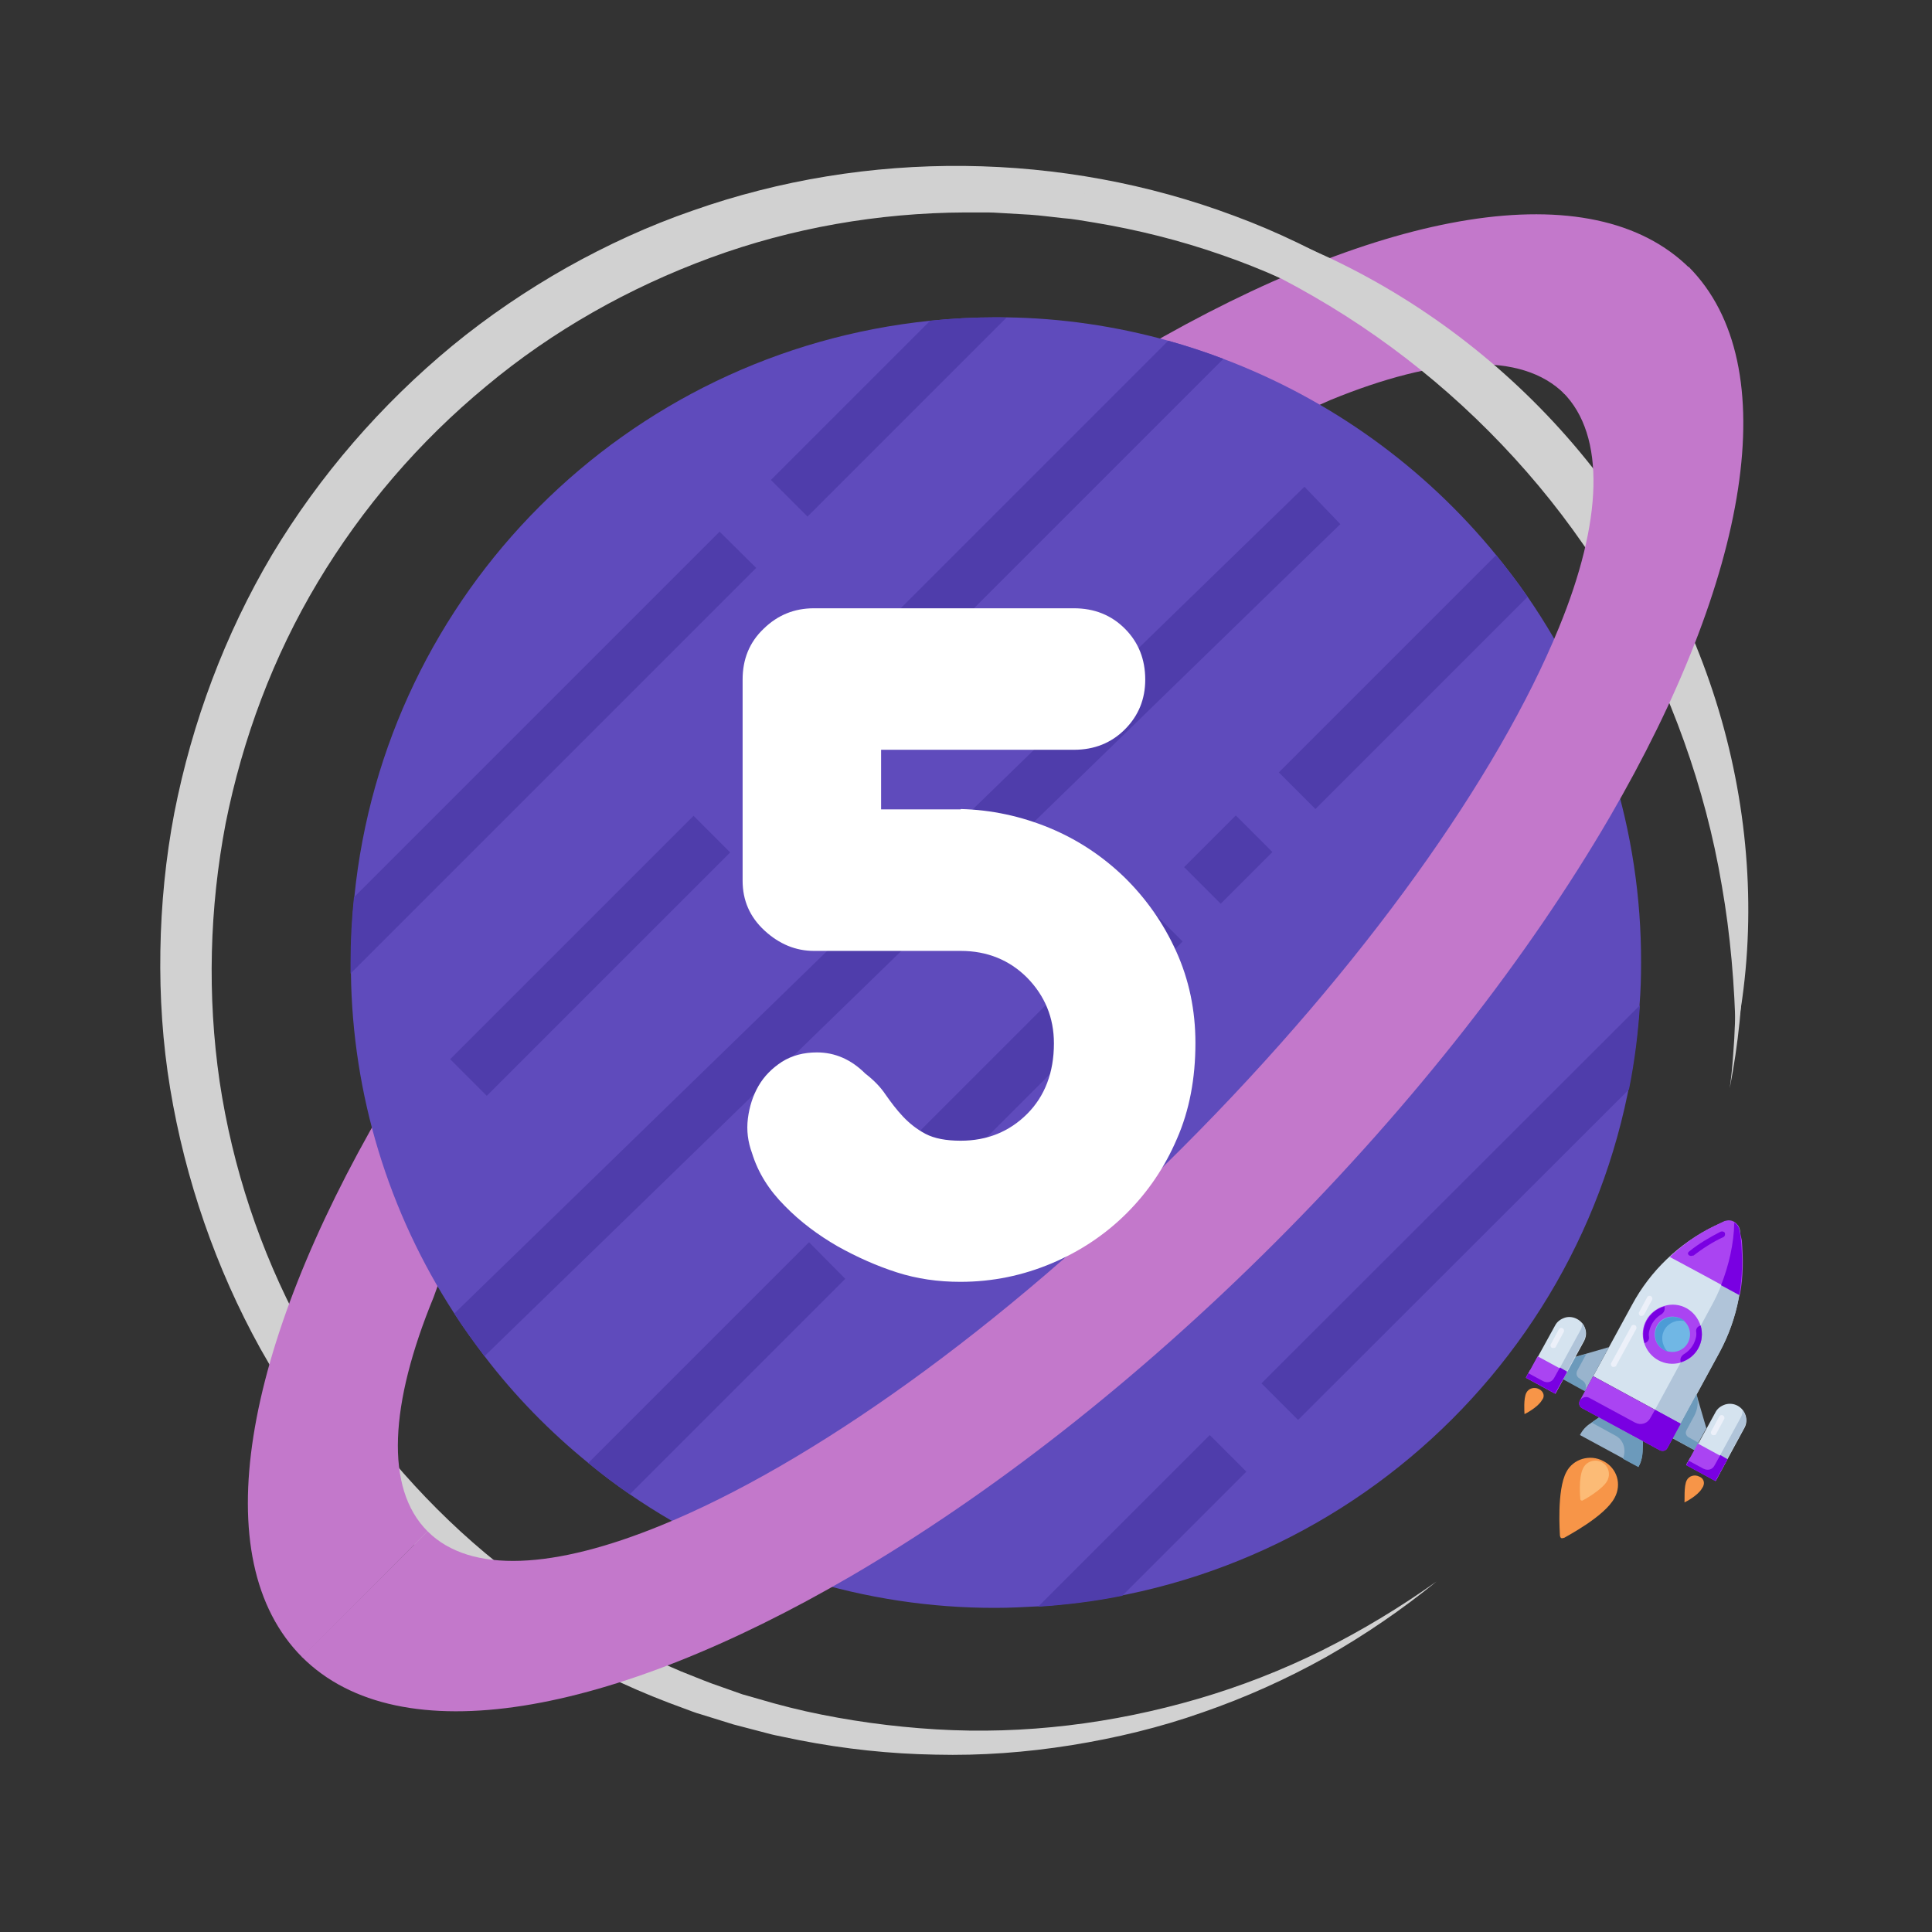 <?xml version="1.0" encoding="utf-8"?>
<!-- Generator: Adobe Illustrator 24.1.1, SVG Export Plug-In . SVG Version: 6.00 Build 0)  -->
<svg version="1.1" id="Capa_1" xmlns="http://www.w3.org/2000/svg" xmlns:xlink="http://www.w3.org/1999/xlink" x="0px" y="0px"
	 viewBox="0 0 512 512" style="enable-background:new 0 0 512 512;" xml:space="preserve">
<rect x="0" y="0" width="512" height="512" fill="#333333" stroke="none"/>
<style type="text/css">
	.st0{fill:#03AA6F;}
	.st1{fill:#86DAF1;}
	.st2{fill:#D5E3EF;}
	.st3{fill:#B0C4D9;}
	.st4{fill:#F79548;}
	.st5{fill:#FCBB76;}
	.st6{fill:#99B4CD;}
	.st7{fill:#6C9ABB;}
	.st8{fill:#70B7E5;}
	.st9{fill:#AA44F2;}
	.st10{fill:#4C9CD6;}
	.st11{fill:#7900E2;}
	.st12{fill:#ECF0F9;}
	.st13{fill:#D1D1D1;}
	.st14{fill:#C378CB;}
	.st15{fill:#5F4BBC;}
	.st16{fill:#4F3DAB;}
	.st17{fill:#FFFFFF;}
</style>
<g>
	<g>
		<g>
			<g>
				<path class="st0" d="M383.8,138.6L366.7,150l-28.5-5.7l-17.1-5.7l-22.8,5.7l-17.1-5.7l11.4-22.8h22.8l22.4-11.2
					C354.9,113.1,370.5,124.6,383.8,138.6z"/>
				<path class="st0" d="M252.5,115.8l-5.7,17.1l-17.1,5.7l-17.1,28.5L184,184.3l-40,5.7v17.1l11.4,11.4v22.8l-17.1-11.4l-17.1-11.4
					l-9.9-29.9c17.1-40.7,49.8-72.9,90.8-89.4l16.2,10.8L252.5,115.8z"/>
				<polygon class="st0" points="263.9,275.6 258.2,304.1 235.4,327 235.4,344.1 212.5,361.2 212.5,389.8 195.4,384.1 184,355.5 
					184,298.4 155.5,292.7 144,269.9 144,252.8 155.5,241.4 172.6,224.2 184,247.1 224,247.1 241.1,275.6 				"/>
				<path class="st0" d="M408.3,171.9c31.2,55.6,27.6,124.1-9.1,176.2l-15.4-15.4v-22.8L372.4,287l-11.4-22.8v-22.8l-17.1-11.4
					l-22.8,5.7l-40-17.1l-5.7-40l17.1-17.1h34.2l11.4,17.1l34.2,5.7l34.2-11.4L408.3,171.9z"/>
			</g>
			<path class="st1" d="M298.2,144.3l22.8-5.7l17.1,5.7l28.5,5.7l17.1-11.4c9.6,10,17.8,21.2,24.5,33.3l-1.7,1l-34.2,11.4l-34.2-5.7
				l-11.4-17.1h-34.2l-17.1,17.1l5.7,40l40,17.1l22.8-5.7l17.1,11.4v22.8l11.4,22.8l11.4,22.8v22.8l15.4,15.4
				c-52.7,74.7-156,92.5-230.7,39.8c-63.4-44.8-87.2-127.6-57.2-199.2l9.9,29.9l17.1,11.4l17.1,11.4L144,252.8v17.1l11.4,22.8
				l28.5,5.7v57.1l11.4,28.5l17.1,5.7v-28.5l22.8-17.1V327l22.8-22.8l5.7-28.5h-22.8L224,247.1h-40l-11.4-22.8l-17.1,17.1v-22.8
				L144,207.1V190l40-5.7l28.5-17.1l17.1-28.5l17.1-5.7l5.7-17.1l-34.2-5.7L202,99.2c43.9-17.7,93.3-15.7,135.6,5.4l-22.4,11.2
				h-22.8L281,138.6L298.2,144.3z"/>
		</g>
		<g>
			<g>
				<path class="st2" d="M445.4,377.3l-23.2-12.6l10.3-18.9c4.9-9.1,12.5-16.3,21.7-20.8l2.6-1.2c0.1,0,0.3-0.1,0.4-0.1l0,0
					c1.5-0.4,3,0.4,3.5,1.9l0,0c0,0.1,0.1,0.3,0.1,0.4l0.5,2.9c1.2,10.2-0.8,20.5-5.6,29.4L445.4,377.3z"/>
				<path class="st3" d="M453.6,346l-15,27.6l6.8,3.7l10.3-18.9c4.9-9.1,6.8-19.2,5.6-29.4l-0.2-3c0-0.1-0.1-0.3-0.1-0.4
					c-0.2-0.7-0.7-1.3-1.3-1.6C459.4,331.5,457.4,339.1,453.6,346z"/>
				<g>
					<path class="st4" d="M450.3,391.3c-1.2-0.6-2.7-0.2-3.3,1c-0.8,1.5-0.5,5.5-0.6,5.7c0,0.1,0,0.1,0,0.1s0.2,0.1,0.1,0
						c0.1,0,3.5-1.8,4.5-3.6C452,393.2,451.6,391.8,450.3,391.3z"/>
					<path class="st4" d="M407.8,368.1c-1.2-0.6-2.7-0.2-3.3,1c-0.8,1.5-0.5,5.3-0.5,5.5c0,0.1,0,0.1,0,0.1s0.2,0.1,0.1,0
						c0.1,0,3.5-1.8,4.5-3.6C409.5,370.1,409.1,368.7,407.8,368.1z"/>
					<path class="st4" d="M424.9,387.2c-3.5-1.9-8-0.6-9.8,2.9c-2.6,4.8-1.7,16.4-1.7,16.9c0.1,0.3,0.1,0.4,0.3,0.6
						c0.3,0.1,0.6,0,0.9-0.1c0.4-0.3,10.7-5.6,13.3-10.6C429.8,393.4,428.6,389.1,424.9,387.2z"/>
				</g>
				<path class="st5" d="M424.5,387.5c-1.7-0.9-4-0.3-4.9,1.5c-1.4,2.5-0.8,8.2-0.8,8.3c0,0.1,0.1,0.3,0.2,0.3
					c0.2,0.1,0.2,0.1,0.3,0.1c0.3-0.1,5.3-2.9,6.6-5.2C426.9,390.7,426.3,388.5,424.5,387.5z"/>
				<polygon class="st6" points="449,384.3 443.3,381.2 449.6,369.6 452.2,378.5 				"/>
				<path class="st7" d="M447,378.9l2-3.7c0.9-1.7,1.2-3.7,0.6-5.7l0,0l-6.3,11.6l5.8,3.2l1.1-1.9l-2.5-1.4
					C446.8,380.6,446.5,379.7,447,378.9z"/>
				<path class="st2" d="M454.7,392.4l-7.7-4.2l7.6-13.9c0.5-1,1.4-1.7,2.6-2.1l0,0c2.4-0.7,4.7,0.7,5.4,2.9l0,0
					c0.4,1.2,0.2,2.4-0.3,3.3L454.7,392.4z"/>
				<path class="st3" d="M461.4,375.5l-7.6,13.9l-5.8-3.2l-1.1,1.9l7.7,4.2l7.6-13.9c0.5-1,0.7-2.1,0.3-3.3c-0.2-0.6-0.5-1-0.7-1.4
					C461.8,374.4,461.7,374.9,461.4,375.5z"/>
				<path class="st6" d="M418.7,380.3L418.7,380.3c0.7-1.4,1.7-2.4,2.8-3.1l2.3-1.6l11.6,6.3l-0.1,2.8c-0.1,1.5-0.4,2.9-1.1,4l0,0
					L418.7,380.3z"/>
				<path class="st7" d="M423.8,375.6l-2,1.4l6.4,3.5c1.5,0.8,2.3,2.4,2.3,4l0,0c0,0.6-0.1,1.3-0.4,2.1l4.1,2.2
					c0.7-1.4,1.1-2.8,1.1-4l0.1-2.8L423.8,375.6z"/>
				<polygon class="st6" points="414.3,365.4 420.1,368.6 426.4,357 417.4,359.6 				"/>
				<path class="st7" d="M418.6,365.3c-0.8-0.4-1-1.3-0.6-2.1l2.4-4.4l-3,0.9l-3.2,5.8l5.8,3.2l0,0c0.6-1.2,0.3-2.4-0.9-3
					L418.6,365.3z"/>
				<path class="st2" d="M404.5,365.1l7.7,4.2l7.6-13.9c0.5-1,0.7-2.1,0.3-3.3l0,0c-0.7-2.2-3.2-3.6-5.4-2.9l0,0
					c-1.2,0.4-2.1,1.1-2.6,2.1L404.5,365.1z"/>
				<circle class="st8" cx="443.2" cy="353.6" r="6.2"/>
				<path class="st9" d="M445.4,361.1c-4.2,1.2-8.4-1.1-9.7-5.3s1.1-8.4,5.3-9.7s8.4,1.1,9.7,5.3
					C451.9,355.6,449.6,359.8,445.4,361.1z M441.9,349.1c-2.5,0.7-3.9,3.3-3.2,5.8c0.7,2.5,3.3,3.9,5.8,3.2c2.5-0.7,3.9-3.3,3.2-5.8
					S444.4,348.4,441.9,349.1z"/>
				<path class="st10" d="M442,358.2c-0.7-0.6-1-1.3-1.3-2.2c-0.7-2.5,0.6-5,3.2-5.8c0.9-0.3,1.7-0.2,2.6-0.1
					c-1.2-0.9-2.9-1.4-4.5-0.9c-2.5,0.7-3.9,3.3-3.2,5.8C439.2,356.6,440.5,357.7,442,358.2z"/>
				<path class="st9" d="M445.4,377.3l-3.5,6.4c-0.4,0.8-1.3,1-2.1,0.6l-20.5-11.1c-0.8-0.4-1-1.3-0.6-2.1l3.5-6.4L445.4,377.3z"/>
				<path class="st11" d="M433.3,377l-12.2-6.6c-0.8-0.4-1.8-0.1-2.4,0.7l0,0c-0.4,0.8-0.2,1.7,0.6,2.1l20.5,11.1
					c0.8,0.4,1.7,0.2,2.1-0.6l3.5-6.4l-6.8-3.7l-1.2,2.1C436.6,377.3,434.8,377.8,433.3,377z"/>
				
					<rect x="449.2" y="383" transform="matrix(0.478 -0.878 0.878 0.478 -104.154 599.586)" class="st9" width="6.5" height="8.9"/>
				<path class="st11" d="M455.9,385.6l-1.5,2.7c-0.6,1.2-1.8,1.5-3,0.9l-3.9-2.1l-0.6,1.2l7.7,4.2l3.2-5.8L455.9,385.6z"/>
				<g>
					<path class="st12" d="M427.9,362.2c-0.1,0-0.4,0.1-0.6,0c-0.4-0.2-0.5-0.7-0.3-1l5.3-9.7c0.2-0.4,0.7-0.5,1-0.3
						c0.4,0.2,0.5,0.7,0.3,1l-5.3,9.7C428.4,362.1,428.1,362.1,427.9,362.2z"/>
					<path class="st12" d="M435.3,348.7c-0.1,0-0.4,0.1-0.6,0c-0.4-0.2-0.5-0.7-0.3-1l2.1-3.9c0.2-0.4,0.7-0.5,1-0.3
						c0.4,0.2,0.5,0.7,0.3,1l-2.1,3.9C435.7,348.5,435.4,348.6,435.3,348.7z"/>
				</g>
				<path class="st9" d="M457.4,323.5c-0.1,0-0.3,0.1-0.4,0.1l-2.7,1.3c-4.4,2.1-8.3,4.9-11.8,8.2c0,0,3.5,1.9,9.3,5
					c5.8,3.2,9.3,5,9.3,5c0.9-4.8,0.9-9.5,0.5-14.4L461,326c0-0.1-0.1-0.3-0.1-0.4C460.4,323.9,458.9,323.1,457.4,323.5z"/>
				<g>
					<path class="st11" d="M448.4,332.8c-0.3,0.1-0.6,0-0.9-0.2c-0.3-0.4-0.2-0.7,0.2-1c2.6-2.1,5.4-3.7,8.3-5.2
						c0.4-0.1,0.8-0.1,1.1,0.3c0.1,0.4,0.1,0.8-0.3,1.1c-2.9,1.3-5.6,3.1-8.1,5C448.6,332.7,448.6,332.7,448.4,332.8z"/>
					<path class="st11" d="M441.1,346.3l0-0.1c-4.2,1.2-6.5,5.5-5.3,9.7l0.1,0c0.7-0.2,1.2-0.8,1.1-1.6c-0.2-1.1,0.2-2.2,0.6-3.1
						c0.6-1.2,1.5-2.2,2.7-2.9C441,347.8,441.3,347.1,441.1,346.3z"/>
				</g>
				<path class="st11" d="M445.4,360.9l0,0.1c4.2-1.2,6.5-5.5,5.3-9.7l-0.1,0c-0.7,0.2-1.2,0.8-1.1,1.6c0.2,1.1-0.2,2.2-0.6,3.1
					c-0.6,1.2-1.5,2.2-2.7,2.9C445.4,359.5,445.2,360.2,445.4,360.9z"/>
				<path class="st12" d="M454.4,380.3c-0.1,0-0.4,0.1-0.6,0c-0.4-0.2-0.5-0.7-0.3-1l2.1-3.9c0.2-0.4,0.7-0.5,1-0.3
					c0.4,0.2,0.5,0.7,0.3,1l-2.1,3.9C454.8,380.2,454.5,380.3,454.4,380.3z"/>
				<path class="st3" d="M418.9,352.4l-7.6,13.9l-5.8-3.2l-1.1,1.9l7.7,4.2l7.6-13.9c0.5-1,0.7-2.1,0.3-3.3c-0.2-0.6-0.5-1-0.7-1.4
					C419.3,351.3,419.2,351.8,418.9,352.4z"/>
				<path class="st12" d="M411.9,357.2c-0.1,0-0.4,0.1-0.6,0c-0.4-0.2-0.5-0.7-0.3-1l2.1-3.9c0.2-0.4,0.7-0.5,1-0.3
					c0.4,0.2,0.5,0.7,0.3,1l-2.1,3.9C412.3,357.1,412,357.2,411.9,357.2z"/>
				
					<rect x="406.7" y="359.9" transform="matrix(0.478 -0.878 0.878 0.478 -106.018 550.192)" class="st9" width="6.5" height="8.9"/>
				<g>
					<path class="st11" d="M413.4,362.4l-1.5,2.7c-0.6,1.2-1.8,1.5-3,0.9l-3.9-2.1l-0.6,1.2l7.7,4.2l3.2-5.8L413.4,362.4z"/>
					<path class="st11" d="M456.1,340.6l4.8,2.6c0.9-4.8,0.9-9.5,0.5-14.4L461,326c0-0.1-0.1-0.3-0.1-0.4c-0.2-0.7-0.7-1.3-1.3-1.6
						C459.5,329.5,458.2,335.2,456.1,340.6z"/>
				</g>
			</g>
			<g>
				<path class="st13" d="M380.7,419.1c-9.2,7.5-19,14.2-29.4,20.1c-10.4,5.8-21.3,10.7-32.6,14.6c-11.3,4-23,6.8-34.8,8.7
					c-11.9,1.9-23.9,2.8-36,2.5c-12-0.2-24.1-1.5-35.9-3.8l-4.4-0.9c-1.5-0.3-3-0.6-4.4-1l-8.8-2.3l-8.7-2.7c-1.5-0.4-2.9-1-4.3-1.5
					l-4.3-1.6c-11.3-4.3-22.3-9.7-32.7-15.9c-10.4-6.3-20.3-13.4-29.5-21.4c-9.2-8-17.7-16.8-25.4-26.2
					c-7.7-9.5-14.5-19.6-20.5-30.3c-11.8-21.3-19.9-44.8-23.9-68.9c-2-12.1-2.8-24.3-2.6-36.6c0.2-12.2,1.4-24.5,3.7-36.5
					c4.7-24,13.4-47.3,25.9-68.4c12.6-21,28.9-39.8,47.8-55.4c9.5-7.8,19.7-14.7,30.3-20.7c10.7-6,21.8-11.1,33.4-15.1
					c46.2-16.3,97.9-15.7,143.5,1.4c11.4,4.2,22.4,9.6,32.9,15.7c10.5,6.2,20.4,13.2,29.6,21.1c2.3,2,4.6,4,6.8,6.1l6.5,6.3l6.2,6.6
					c2,2.2,3.9,4.6,5.9,6.9c7.7,9.3,14.5,19.3,20.5,29.8c23.9,41.9,32,92.1,22.9,138.7c0.4-2.9,0.7-5.9,0.9-8.8
					c0.1-1.5,0.2-3,0.3-4.4c0.1-1.5,0.1-3,0.2-4.4l0.2-4.4l0.1-2.2l0-2.2c-0.1-3-0.1-5.9-0.1-8.9c-0.5-11.8-2-23.5-4.4-35
					c-2.5-11.5-5.8-22.7-10.1-33.6c-4.3-10.9-9.7-21.3-15.8-31.2c-6.1-9.9-13-19.3-20.7-28.1c-2-2.1-3.9-4.4-5.9-6.4l-6.1-6.2
					l-6.4-5.9c-2.2-1.9-4.4-3.7-6.7-5.6c-18.1-14.5-38.5-26.1-60.3-33.6c-10.9-3.8-22.1-6.6-33.5-8.5l-4.3-0.7l-2.1-0.3l-2.1-0.2
					c-2.9-0.3-5.7-0.7-8.6-0.9l-8.6-0.5c-1.4-0.1-2.9-0.1-4.3-0.1l-4.3,0c-23,0.1-46,4.1-67.5,12c-21.5,7.9-41.8,19.3-59.4,34
					C111.1,117,96,134.6,84.2,154.3c-11.8,19.7-19.9,41.4-24.4,63.9c-4.3,22.5-4.9,45.7-1.6,68.4c3.4,22.7,10.7,44.8,21.6,65.1
					c5.5,10.1,11.8,19.8,18.9,28.8c7.1,9.1,14.9,17.6,23.4,25.4c17,15.6,36.9,28,58.3,37l4,1.6c1.3,0.5,2.7,1.1,4.1,1.6l8.2,2.9
					l8.4,2.4c1.4,0.4,2.8,0.7,4.2,1.1l4.2,1c11.3,2.5,22.9,4.1,34.6,4.8c23.3,1.4,46.8-1.5,69.4-8.1c11.3-3.3,22.3-7.6,32.8-12.8
					C360.9,432.1,371,426,380.7,419.1z"/>
			</g>
		</g>
	</g>
	<g>
		<path class="st11" d="M329.9,142.9c5,5.5,7.5,11.7,7.5,18.7c0,7-2.4,12.9-7.1,17.9L294,215.6c9.7,4.2,18.4,9.9,26.1,17.2
			c7.7,7.5,13.9,16.2,18.5,26.3c4.6,10.1,6.9,21,6.9,32.6c0,11.7-2.2,22.6-6.5,32.6c-4.4,10.1-10.3,18.9-17.9,26.5
			c-7.6,7.6-16.5,13.6-26.7,17.9c-10.2,4.3-21,6.5-32.5,6.5c-9.2,0-17.7-1.1-25.4-3.4c-7.7-2.2-15-5.4-22-9.3
			c-7-4-13.2-8.8-18.8-14.4c-5.6-5.6-9.5-11.9-11.8-18.8c-1.5-4-2-8.1-1.5-12.3c0.5-4.2,1.7-8.1,3.7-11.6c2-3.5,4.8-6.3,8.4-8.6
			c3.6-2.2,7.8-3.4,12.5-3.4c6.5,0,12.2,2.5,17.2,7.5c3,2.2,5.4,4.7,7.3,7.5c1.9,2.7,3.9,5.4,6.2,7.8c2.2,2.5,4.9,4.5,8,6.2
			c3.1,1.6,8.5,2.4,16.2,2.4c9.4,0,17.3-3.2,23.7-9.5c6.3-6.3,9.5-14.2,9.5-23.7c0-9.2-3.2-17-9.5-23.3c-6.3-6.3-14.2-9.5-23.7-9.5
			h-13.4c-1.5,0.3-3,0.4-4.5,0.4c-1.2,0-2.4-0.1-3.4-0.4h0.4h-0.4c-5.5-0.7-10.2-3.2-14.2-7.5c-5.2-5-7.8-10.9-7.8-17.7
			c0-6.8,2.5-12.7,7.5-17.7l29.8-30.2h-39.5c-7.2,0-13.2-2.5-17.9-7.5c-4.7-5-7.1-10.9-7.1-17.9c0-7.2,2.4-13.2,7.1-18.1
			c4.7-4.8,10.7-7.3,17.9-7.3h91.4c2.2,0,4.3,0.3,6.3,0.7C319.9,136.3,325.1,138.6,329.9,142.9z"/>
	</g>
	<g id="Flat">
		<path class="st14" d="M113.3,405.8c-11.4-11.4-10-33.8,1.6-62l2.8-7.8l-16.2-42.3c-37,63.5-47.4,119.5-21.4,145.5L113.3,405.8
			L113.3,405.8z"/>
		<path class="st14" d="M447.9,71.2c-26-26-82-15.6-145.5,21.4l39.8,18l10.4-4.6c28.3-11.6,50.6-13,62-1.6L447.9,71.2z"/>
		<g>
			<path class="st13" d="M273.9,51c27.1-0.5,54.6,6,79.6,17.9c25,12,47.4,29.5,65.2,50.9c17.8,21.4,31,46.7,38.2,73.4
				c7.2,26.7,8.5,54.9,3.1,81.5c-0.3-13.6-1.4-26.9-3.7-40c-2.2-13.1-5.6-25.9-10-38.2c-8.8-24.7-21.8-47.7-38.5-67.7
				c-16.7-20-36.9-37.1-59.6-50.2C337,72.1,325,66.5,312.6,61.9C300.1,57.3,287.2,53.8,273.9,51z"/>
		</g>
		<path class="st15" d="M434.9,255.1c0,3.8-0.1,7.5-0.4,11.2c-5.5,85.7-73.8,153.9-159.4,159.4c-3.7,0.2-7.4,0.4-11.2,0.4
			c-34.6,0.1-68.5-10.5-97-30.1c-3.8-2.6-7.5-5.4-11-8.3c-10.2-8.3-19.5-17.8-27.5-28.3c-2.8-3.7-5.5-7.4-8-11.3
			c-17.5-26.9-27-58.1-27.4-90.2c0-0.9,0-1.9,0-2.8c0-5.9,0.3-11.7,0.9-17.4C102,157.1,165.8,93.3,246.5,85
			c5.7-0.6,11.5-0.9,17.4-0.9c0.9,0,1.9,0,2.8,0c14.5,0.2,28.9,2.3,42.9,6.2c5,1.4,9.8,3,14.6,4.8c28.3,10.7,53.2,28.6,72.3,52
			c2.9,3.6,5.7,7.2,8.3,11C424.5,186.7,435,220.5,434.9,255.1L434.9,255.1z"/>
		<path class="st14" d="M414.2,104c11.4,11.4,10.5,34.2-1.1,62.4c-16,39.1-51.6,89.6-99.9,137.9s-98.7,83.9-137.9,99.9
			c-28.3,11.6-50.6,13-62,1.6l-33.3,33.3c26,26,82,15.6,145.5-21.4c36.5-21.3,75.4-51.4,112.5-88.5s67.2-76,88.5-112.5
			c37-63.5,46.9-120,21-146L414.2,104z"/>
		<g>
			<path class="st16" d="M324.2,95.1l-117,117l-9.7-9.7L309.6,90.3C314.6,91.7,319.5,93.3,324.2,95.1z"/>
			<path class="st16" d="M119.3,280.7l64.5-64.5l9.7,9.7l-64.5,64.5L119.3,280.7z"/>
			<path class="st16" d="M404.8,158.2l-56.2,56.2l-9.7-9.7l57.6-57.6C399.4,150.7,402.2,154.4,404.8,158.2L404.8,158.2z"/>
			<path class="st16" d="M313.8,229.8l13.7-13.7l9.7,9.7l-13.7,13.7L313.8,229.8z"/>
			<path class="st16" d="M224.8,318.7l78.9-78.9l9.7,9.7l-78.9,78.9L224.8,318.7z"/>
			<path class="st16" d="M224,338.9L166.9,396c-3.8-2.6-7.5-5.4-11-8.3l58.5-58.5L224,338.9z"/>
			<path class="st16" d="M266.7,84.2L214,136.9l-9.7-9.7L246.5,85c5.7-0.6,11.5-0.9,17.4-0.9C264.9,84.1,265.8,84.1,266.7,84.2z"/>
			<path class="st16" d="M200.4,150.5L92.9,258c0-0.9,0-1.9,0-2.8c0-5.9,0.3-11.7,0.9-17.4l96.9-96.9L200.4,150.5z"/>
			<path class="st16" d="M355.2,138.9L128.4,359.4c-2.8-3.7-5.5-7.4-8-11.3l225.3-219.1L355.2,138.9z"/>
			<path class="st16" d="M434.6,266.4c-0.5,7.5-1.4,14.9-2.9,22.3L344,376.3l-9.7-9.7L434.6,266.4z"/>
			<path class="st16" d="M330.3,390l-32.9,32.9c-7.3,1.5-14.8,2.4-22.3,2.9l45.5-45.5L330.3,390z"/>
		</g>
	</g>
</g>
<g>
	<path class="st17" d="M254.6,214.4c8.1,0.2,16,1.9,23.5,5c7.5,3.1,14.1,7.5,19.9,13.1c5.7,5.6,10.3,12.1,13.7,19.6
		c3.4,7.5,5.1,15.6,5.1,24.3c0,9.4-1.6,17.9-4.9,25.4c-3.2,7.5-7.7,14.1-13.3,19.7c-5.6,5.6-12.3,10.1-19.9,13.3
		c-7.6,3.2-15.6,4.9-24.2,4.9c-5.9,0-11.5-0.8-16.8-2.5c-5.3-1.7-10.5-4-15.7-6.9c-5.2-3-9.9-6.5-14-10.7c-4.2-4.2-7.1-8.8-8.7-14
		c-1.1-3-1.5-6-1.1-9.2c0.4-3.1,1.3-6,2.8-8.6c1.5-2.6,3.6-4.7,6.2-6.4c2.7-1.7,5.8-2.5,9.3-2.5c4.8,0,9.1,1.9,12.8,5.6
		c2.2,1.7,4,3.5,5.4,5.6c1.4,2,2.9,4,4.6,5.8s3.7,3.4,6,4.6c2.3,1.2,5.4,1.8,9.3,1.8c7,0,12.9-2.4,17.6-7.1s7.1-11,7.1-18.7
		c0-6.8-2.4-12.6-7.1-17.4c-4.7-4.7-10.6-7.1-17.6-7.1h-38.9c-4.8,0-9.2-1.8-13.1-5.4c-3.9-3.6-5.8-8-5.8-13.2v-53.3
		c0-5.4,1.8-9.9,5.6-13.5c3.7-3.6,8.1-5.4,13.3-5.4h68.9c5.4,0,9.9,1.8,13.5,5.4c3.6,3.6,5.4,8.1,5.4,13.5c0,5.2-1.8,9.6-5.4,13.2
		c-3.6,3.6-8.1,5.4-13.5,5.4h-51.1v15.8H254.6z"/>
</g>
</svg>
